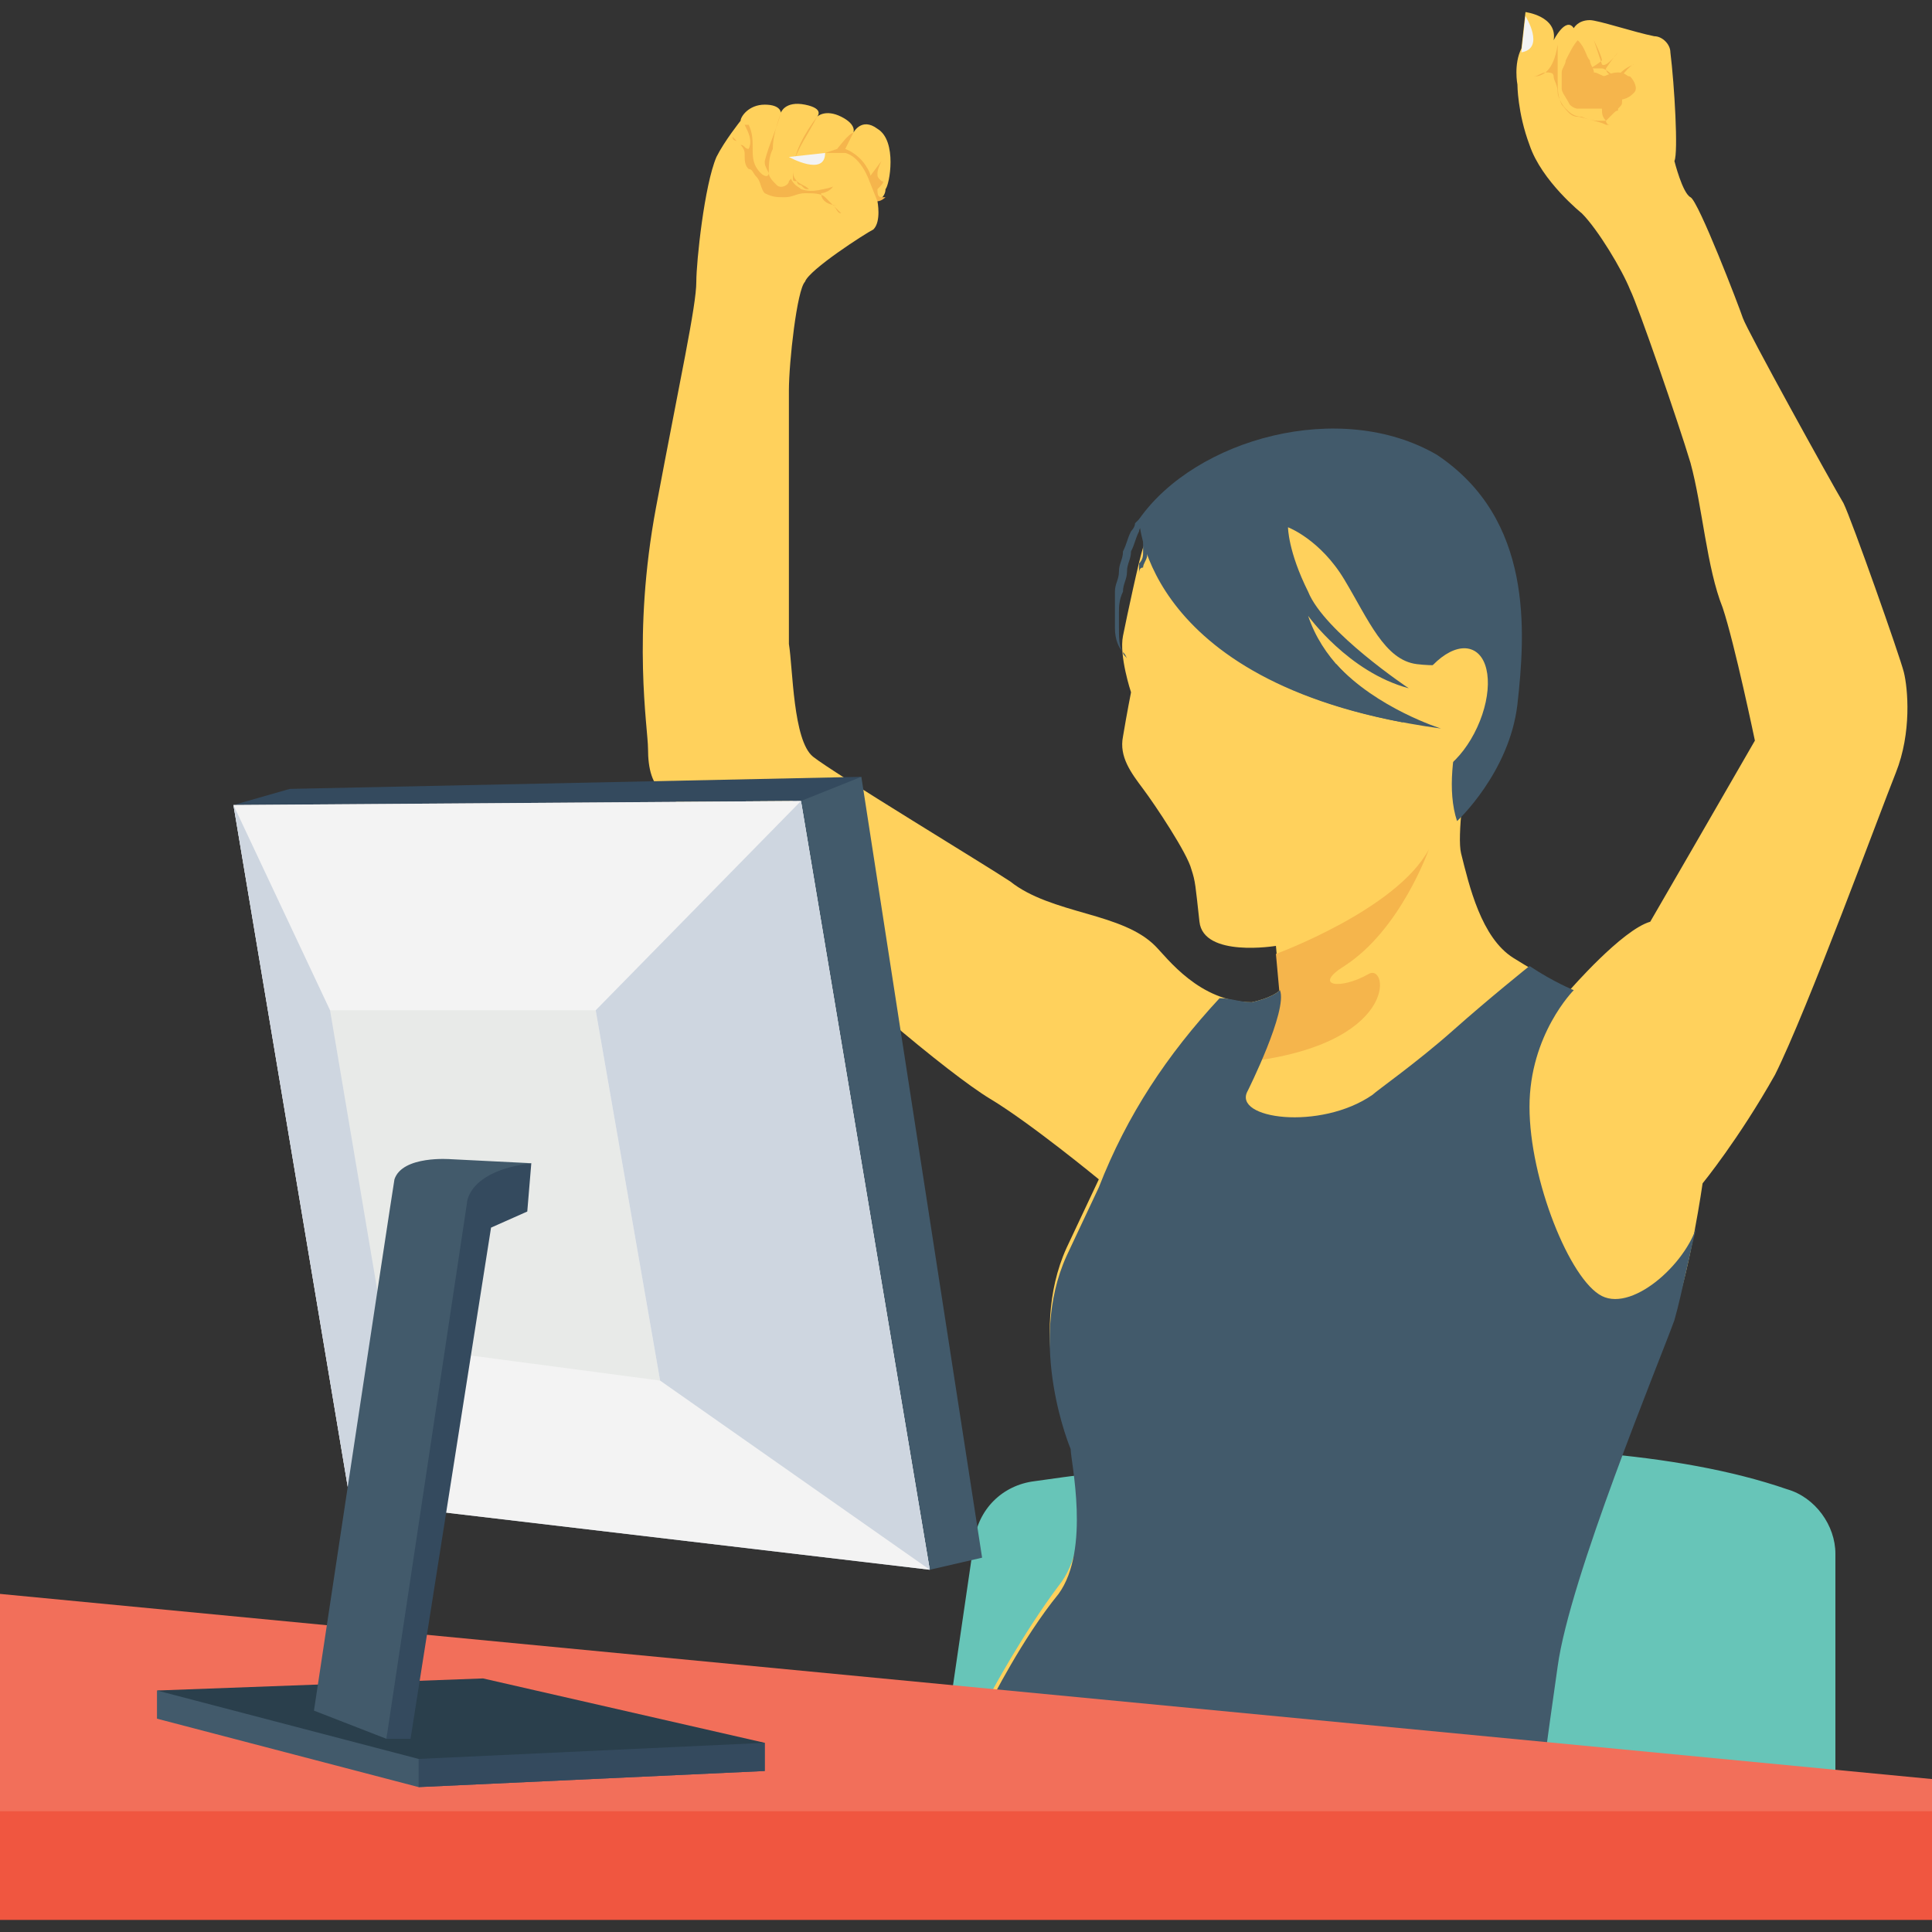 <?xml version="1.0" encoding="iso-8859-1"?>
<!-- Generator: Adobe Illustrator 19.0.0, SVG Export Plug-In . SVG Version: 6.00 Build 0)  -->
<svg version="1.1" id="Capa_1" xmlns="http://www.w3.org/2000/svg" xmlns:xlink="http://www.w3.org/1999/xlink" x="0px" y="0px"
	 viewBox="0 0 512 512" style="enable-background:new 0 0 512 512;" xml:space="preserve">
<rect x="0" y="0" width="512" height="512" fill="#333333" stroke="none"/>
<path style="fill:#67C5B8;" d="M251.733,452.267l6.4-43.733c1.067-8.533,7.467-14.933,16-16
	c37.333-5.333,140.8-18.133,199.467,2.133c7.467,2.133,12.8,9.6,12.8,17.067v72.533L251.733,452.267z"/>
<path style="fill:#FFD15C;" d="M196.267,32L196.267,32c0-1.067,2.133-4.267,6.4-4.267s4.267,2.133,4.267,2.133s1.067-3.2,6.4-2.133
	c5.333,1.067,3.2,3.2,3.2,3.2s2.133-2.133,6.4,0s3.2,4.267,3.2,4.267s2.133-4.267,6.4-1.067c5.333,3.2,3.2,14.933,2.133,16
	c0,2.133-2.133,3.2-2.133,3.2s1.067,5.333-1.067,7.467c-2.133,1.067-17.067,10.667-18.133,13.867
	c-2.133,2.133-4.267,21.333-4.267,28.8s0,60.8,0,67.2c1.067,6.4,1.067,25.6,6.4,29.867s45.867,28.8,52.267,33.067
	c5.333,4.267,12.8,6.4,20.267,8.533c7.467,2.133,13.867,4.267,18.133,8.533c3.2,3.2,11.733,14.933,25.6,14.933
	c0,0,5.333-1.067,7.467-3.2l-1.067-11.733c0,0-19.2,3.2-20.267-6.4c-1.067-9.6-1.067-10.667-2.133-13.867
	c-1.067-4.267-9.6-17.067-12.8-21.333c-3.2-4.267-6.4-8.533-5.333-13.867c1.067-6.4,2.133-11.733,2.133-11.733
	s-3.2-9.6-2.133-14.933c1.067-5.333,4.267-20.267,5.333-23.467c1.067-3.2,6.4-8.533,6.4-8.533l35.2-4.267l50.133,34.133
	c0,0-9.6,51.2-7.467,59.733c2.133,8.533,5.333,22.4,13.867,27.733C409.6,259.2,416,262.4,416,262.4s13.867-16,21.333-18.133
	c0,0,23.467-40.533,27.733-48c0,0-5.333-25.6-8.533-35.2c-4.267-10.667-5.333-26.667-8.533-38.4c-3.2-10.667-13.867-41.6-16-45.867
	c-2.133-5.333-8.533-16-12.8-20.267c0,0-10.667-8.533-13.867-18.133c-3.2-8.533-3.2-16-3.2-16s-1.067-5.333,1.067-9.6l1.067-9.6
	c0,0,8.533,1.067,7.467,7.467c0,0,3.2-6.4,5.333-3.2c0,0,1.067-2.133,4.267-2.133c2.133,0,11.733,3.2,17.067,4.267
	c2.133,0,4.267,2.133,4.267,4.267c1.067,8.533,2.133,26.667,1.067,28.8c0,0,2.133,8.533,4.267,9.6c2.133,1.067,12.8,28.8,13.867,32
	c1.067,3.2,23.467,43.733,26.667,49.067c2.133,4.267,14.933,40.533,16,44.8s2.133,16-2.133,26.667
	c-4.267,10.667-23.467,62.933-32,80c-9.6,17.067-19.2,28.8-19.2,28.8s-3.2,22.4-7.467,34.133C439.467,359.467,416,416,412.8,439.467
	c-3.2,23.467-4.267,30.933-4.267,30.933L262.4,449.067c0,0,8.533-16,18.133-28.8c9.6-11.733,4.267-35.2,3.2-38.4
	c0,0-11.733-27.733-1.067-51.2l8.533-18.133c0,0-18.133-14.933-28.8-21.333c-10.667-6.4-42.667-33.067-56.533-49.067
	c-13.867-14.933-22.4-25.6-22.4-25.6s-4.267-4.267-7.467-6.4c-3.2-2.133-4.267-6.4-4.267-11.733c0-5.333-4.267-29.867,2.133-64
	c6.4-34.133,10.667-53.333,10.667-59.733c0-5.333,2.133-25.6,5.333-33.067C192,37.333,196.267,32,196.267,32z"/>
<g>
	<path style="fill:#F5B54C;" d="M362.667,258.133c-7.467,4.267-14.933,3.2-6.4-2.133c14.933-9.6,22.4-30.933,22.4-30.933
		c-8.533,16-40.533,27.733-40.533,27.733l1.067,11.733c-2.133,2.133-7.467,3.2-7.467,3.2c-1.067,0-2.133,0-3.2,0V281.6
		C371.2,277.333,368,254.933,362.667,258.133z"/>
	<path style="fill:#F5B54C;" d="M220.8,54.4c1.067,1.067,1.067,2.133,2.133,2.133C221.867,55.467,220.8,54.4,220.8,54.4
		c-1.067-1.067-2.133-2.133-2.133-2.133c-1.067-1.067-3.2-1.067-5.333-1.067c-2.133,0-3.2,1.067-5.333,1.067
		c-2.133,0-3.2,0-5.333-1.067c-1.067-1.067-1.067-3.2-2.133-4.267c-1.067-1.067-1.067-2.133-2.133-2.133
		c-1.067-1.067-1.067-2.133-1.067-4.267c0-1.067-1.067-2.133-1.067-2.133c1.067,0,1.067,1.067,2.133,1.067
		c1.067-2.133,0-4.267-1.067-6.4h1.067c1.067,2.133,1.067,4.267,1.067,6.4s0,4.267,2.133,6.4c1.067,1.067,2.133,1.067,2.133,0
		c-1.067-2.133-1.067-2.133-1.067-3.2c1.067-4.267,3.2-8.533,4.267-12.8c-1.067,3.2-2.133,6.4-2.133,9.6
		c-1.067,2.133-1.067,4.267-1.067,6.4c0,1.067,1.067,2.133,2.133,3.2c1.067,1.067,3.2,0,3.2-1.067
		c1.067-1.067,1.067-2.133,1.067-2.133c0-5.333,3.2-10.667,6.4-14.933c-2.133,4.267-5.333,8.533-6.4,12.8c0,1.067-1.067,3.2,0,4.267
		c1.067,1.067,1.067,1.067,2.133,2.133c3.2,1.067,6.4,0,8.533-1.067c0,1.067-2.133,2.133-3.2,2.133c0,2.133,2.133,3.2,4.267,3.2
		C222.933,54.4,221.867,54.4,220.8,54.4z"/>
	<path style="fill:#F5B54C;" d="M195.2,37.333c0,0-1.067,0-1.067-1.067C195.2,37.333,195.2,37.333,195.2,37.333z"/>
	<path style="fill:#F5B54C;" d="M218.667,40.533l3.2-1.067c0,0,3.2-4.267,4.267-4.267L224,39.467c0,0,3.2,1.067,5.333,4.267
		c2.133,3.2,1.067,3.2,1.067,3.2l3.2-4.267c0,0-1.067,2.133-1.067,3.2c0,1.067,0,1.067,1.067,2.133c1.067,0,0,1.067-1.067,2.133
		c0,1.067,0,2.133,1.067,2.133c1.067,0,1.067,0,1.067,0s-1.067,1.067-2.133,1.067L230.4,48c0,0-2.133-6.4-6.4-7.467c0,0,0,0-1.067,0
		L218.667,40.533z"/>
</g>
<path style="fill:#FFD15C;" d="M209.067,41.6c0,0-2.133,10.667,8.533,8.533c0,0,3.2,0,5.333-2.133L224,41.6l-7.467-1.067
	L209.067,41.6z"/>
<path style="fill:#F3F3F3;" d="M209.067,41.6c0,0,9.6,5.333,9.6-1.067L209.067,41.6z"/>
<path style="fill:#F5B54C;" d="M218.667,40.533c-1.067,0-1.067,0-2.133,0c-1.067,0-1.067,0-2.133,0c-1.067,0-3.2,0-4.267,0l0,0
	c0,1.067,0,1.067,0,2.133c0,1.067,0,1.067,0,2.133s0,1.067,0,2.133s0,1.067,1.067,1.067c1.067,1.067,2.133,1.067,3.2,2.133
	c1.067,0,1.067,0,2.133,0h1.067h1.067H217.6h-1.067c-1.067,0-1.067,0-2.133,0c-1.067,0-1.067,0-2.133-1.067
	C211.2,49.067,211.2,48,211.2,48c-1.067-1.067-1.067-2.133-1.067-3.2c0-1.067,0-1.067,0-2.133c0-1.067,0-1.067,0-2.133l0,0l0,0
	c1.067,0,3.2,0,4.267,0c1.067,0,1.067,0,2.133,0C217.6,40.533,217.6,40.533,218.667,40.533z"/>
<g>
	<path style="fill:#425A6B;" d="M291.2,314.667l-8.533,18.133C272,356.267,283.733,384,283.733,384c0,3.2,5.333,26.667-3.2,38.4
		c-9.6,11.733-18.133,28.8-18.133,28.8l146.133,21.333c0,0,1.067-8.533,4.267-30.933c3.2-23.467,26.667-80,30.933-91.733
		c2.133-7.467,4.267-19.2,6.4-26.667c-2.133,10.667-17.067,24.533-25.6,20.267c-8.533-4.267-19.2-30.933-19.2-50.133
		c0-19.2,11.733-30.933,11.733-30.933s-5.333-2.133-11.733-6.4l0,0c0,0-10.667,8.533-20.267,17.067
		c-9.6,8.533-20.267,16-21.333,17.067c-13.867,9.6-37.333,6.4-33.067-1.067c0,0,10.667-21.333,8.533-26.667
		c-2.133,2.133-7.467,3.2-7.467,3.2c-3.2,0-5.333-1.067-8.533-1.067C309.333,279.467,298.667,295.467,291.2,314.667z"/>
	<path style="fill:#425A6B;" d="M301.867,137.6c0,0,1.067,44.8,80,55.467c0,0-27.733-7.467-35.2-29.867
		c0,0,10.667,14.933,26.667,19.2c0,0-22.4-14.933-26.667-25.6c-5.333-10.667-5.333-17.067-5.333-17.067s8.533,3.2,14.933,13.867
		c6.4,10.667,10.667,21.333,19.2,22.4c8.533,1.067,17.067-1.067,17.067-1.067s-11.733,26.667-6.4,42.667c0,0,13.867-12.8,16-30.933
		c2.133-19.2,4.267-49.067-21.333-66.133C355.2,105.6,316.8,116.267,301.867,137.6z"/>
</g>
<ellipse transform="matrix(0.418 -0.908 0.908 0.418 51.269 457.596)" style="fill:#FFD15C;" cx="382.986" cy="188.76" rx="18.133" ry="9.6"/>
<g>
	<path style="fill:#425A6B;" d="M354.133,176H329.6c11.733,7.467,28.8,13.867,52.267,17.067
		C381.867,193.067,364.8,187.733,354.133,176z"/>
	<path style="fill:#425A6B;" d="M305.067,134.4c-1.067,1.067-1.067,1.067-2.133,2.133c-1.067,1.067-1.067,1.067-2.133,2.133
		c0,1.067-1.067,2.133-1.067,2.133c-1.067,2.133-1.067,3.2-2.133,5.333c0,2.133-1.067,3.2-1.067,5.333s-1.067,3.2-1.067,5.333
		s0,3.2,0,5.333v1.067v1.067c0,1.067,0,1.067,0,2.133c0,3.2,1.067,5.333,2.133,6.4c0,1.067,1.067,1.067,1.067,2.133V176
		c0,0,0,0,0-1.067c0,0,0-1.067-1.067-2.133c-1.067-1.067-1.067-4.267-1.067-6.4c0-1.067,0-1.067,0-2.133V163.2v-1.067
		c0-1.067,0-3.2,1.067-5.333c0-2.133,1.067-3.2,1.067-5.333s1.067-3.2,1.067-5.333c1.067-2.133,1.067-3.2,2.133-5.333
		c0-1.067,1.067-1.067,1.067-2.133S304,137.6,304,136.533c1.067-1.067,1.067-1.067,2.133-2.133
		C306.133,135.467,306.133,135.467,305.067,134.4z"/>
	<path style="fill:#425A6B;" d="M306.133,135.467c0,1.067-1.067,1.067-1.067,2.133C304,138.667,304,139.733,304,139.733
		c0,1.067-1.067,2.133-1.067,3.2V144v1.067v1.067c0,1.067,0,2.133-1.067,3.2c0,1.067,0,2.133,0,3.2s0,2.133,0,2.133
		c0,1.067,0,1.067,0,2.133s0,1.067,0,1.067v1.067l0,0l0,0v-1.067V156.8c0-1.067,0-1.067,0-2.133s0-1.067,0-2.133
		s0-2.133,1.067-2.133c0-1.067,1.067-2.133,1.067-3.2c0,0,0-1.067,1.067-1.067v-1.067V144c0-1.067,1.067-2.133,1.067-2.133
		c1.067-1.067,1.067-1.067,2.133-2.133l1.067-1.067C307.2,136.533,306.133,135.467,306.133,135.467z"/>
</g>
<polygon style="fill:#F26F5A;" points="512,471.467 0,422.4 0,507.733 512,507.733 "/>
<rect y="480" style="fill:#F05640;" width="512" height="28.8"/>
<polygon style="fill:#425A6B;" points="213.333,209.067 228.267,205.867 260.267,412.8 246.4,416 199.467,340.267 209.067,213.333 
	"/>
<polygon style="fill:#344A5E;" points="61.867,213.333 76.8,209.067 228.267,205.867 212.267,212.267 "/>
<polygon style="fill:#ACB2BA;" points="61.867,213.333 212.267,212.267 246.4,416 92.8,397.867 "/>
<polygon style="fill:#F3F3F3;" points="61.867,213.333 212.267,212.267 246.4,416 92.8,397.867 "/>
<polygon style="fill:#CED6E0;" points="118.4,294.4 114.133,353.067 94.933,398.933 92.8,397.867 61.867,213.333 87.467,267.733 "/>
<polygon style="fill:#E8EAE8;" points="87.467,267.733 157.867,267.733 174.933,365.867 102.4,356.267 "/>
<polygon style="fill:#425A6B;" points="202.667,461.867 202.667,469.333 110.933,473.6 41.6,455.467 41.6,448 "/>
<polygon style="fill:#344A5E;" points="202.667,461.867 202.667,469.333 110.933,473.6 110.933,454.4 "/>
<polygon style="fill:#2A3F4C;" points="41.6,448 110.933,466.133 202.667,461.867 128,444.8 "/>
<path style="fill:#344A5E;" d="M140.8,308.267l-1.067,12.8l-9.6,4.267L108.8,460.8h-6.4l12.8-135.467
	C115.2,325.333,124.8,308.267,140.8,308.267z"/>
<path style="fill:#425A6B;" d="M102.4,460.8l21.333-141.867c0,0,0-8.533,17.067-10.667l-21.333-1.067c0,0-12.8-1.067-14.933,5.333
	c-1.067,6.4-21.333,140.8-21.333,140.8L102.4,460.8z"/>
<polygon style="fill:#CED6E0;" points="246.4,416 174.933,365.867 157.867,267.733 212.267,212.267 "/>
<g>
	<path style="fill:#F5B54C;" d="M425.6,32c-1.067,0-1.067,0-2.133,0c-2.133,0-4.267-1.067-5.333-1.067c-2.133,0-3.2-2.133-4.267-3.2
		c-1.067-2.133-1.067-4.267-1.067-6.4c0-3.2,0-6.4,0-9.6c-1.067,7.467-4.267,8.533-6.4,8.533c1.067,0,2.133-1.067,3.2-1.067
		s2.133,0,2.133,1.067c0,1.067,1.067,2.133,1.067,4.267c0,1.067,1.067,3.2,2.133,4.267c1.067,1.067,2.133,2.133,4.267,2.133
		c2.133,1.067,4.267,1.067,6.4,2.133c0,0,0,0,1.067,0C425.6,33.067,425.6,32,425.6,32z"/>
	<path style="fill:#F5B54C;" d="M421.333,18.133c0,0,2.133,0,3.2,0s3.2,2.133,4.267,3.2c0,0,3.2-4.267,4.267-4.267
		c0,0-3.2,1.067-4.267,3.2c0,0-3.2,0-3.2-2.133c0,0,2.133-3.2,3.2-4.267c0,0-3.2,4.267-4.267,3.2c-1.067-3.2-2.133-6.4-2.133-6.4
		s2.133,4.267,2.133,5.333C424.533,16,423.467,17.067,421.333,18.133z"/>
	<path style="fill:#F5B54C;" d="M425.6,32c-1.067-1.067-1.067-2.133-1.067-3.2v-1.067v-1.067l0,0l0,0c0,0,0,0,0,1.067l0,0
		c1.067,1.067,0,0,0,1.067h-1.067c-1.067,0-2.133,0-3.2,0H419.2l0,0h-1.067c-1.067,0-2.133-1.067-2.133-1.067
		c-1.067-2.133-2.133-3.2-2.133-4.267c0-1.067,0-1.067,0-3.2V19.2c0-1.067,1.067-2.133,1.067-3.2c1.067-2.133,2.133-4.267,3.2-5.333
		c2.133,2.133,2.133,4.267,3.2,5.333c0,1.067,1.067,2.133,1.067,3.2v1.067l0,0c0,0,1.067,1.067,0,0c0,0,0,0-1.067-1.067l0,0l0,0l0,0
		l0,0l0,0l0,0h1.067c1.067,0,2.133,1.067,3.2,1.067c0,0,1.067,0,1.067,1.067c1.067,0,1.067,1.067,2.133,2.133l0,0l0,0
		c1.067,1.067,1.067,1.067,1.067,2.133v1.067c0,1.067,0,1.067-1.067,2.133c0,1.067,0,0-1.067,1.067l-1.067,1.067
		C427.733,29.867,426.667,30.933,425.6,32z"/>
	<path style="fill:#F5B54C;" d="M428.8,19.2c2.133,0,2.133,1.067,3.2,1.067l0,0c1.067,1.067,2.133,3.2,1.067,4.267
		c-1.067,1.067-2.133,2.133-6.4,2.133c-3.2-2.133-3.2-3.2-4.267-4.267c0-1.067,0-2.133,2.133-2.133l0,0
		C425.6,20.267,426.667,19.2,428.8,19.2z"/>
</g>
<path style="fill:#F3F3F3;" d="M403.2,13.867l1.067-9.6C404.267,4.267,409.6,12.8,403.2,13.867z"/>
<g>
</g>
<g>
</g>
<g>
</g>
<g>
</g>
<g>
</g>
<g>
</g>
<g>
</g>
<g>
</g>
<g>
</g>
<g>
</g>
<g>
</g>
<g>
</g>
<g>
</g>
<g>
</g>
<g>
</g>
</svg>

